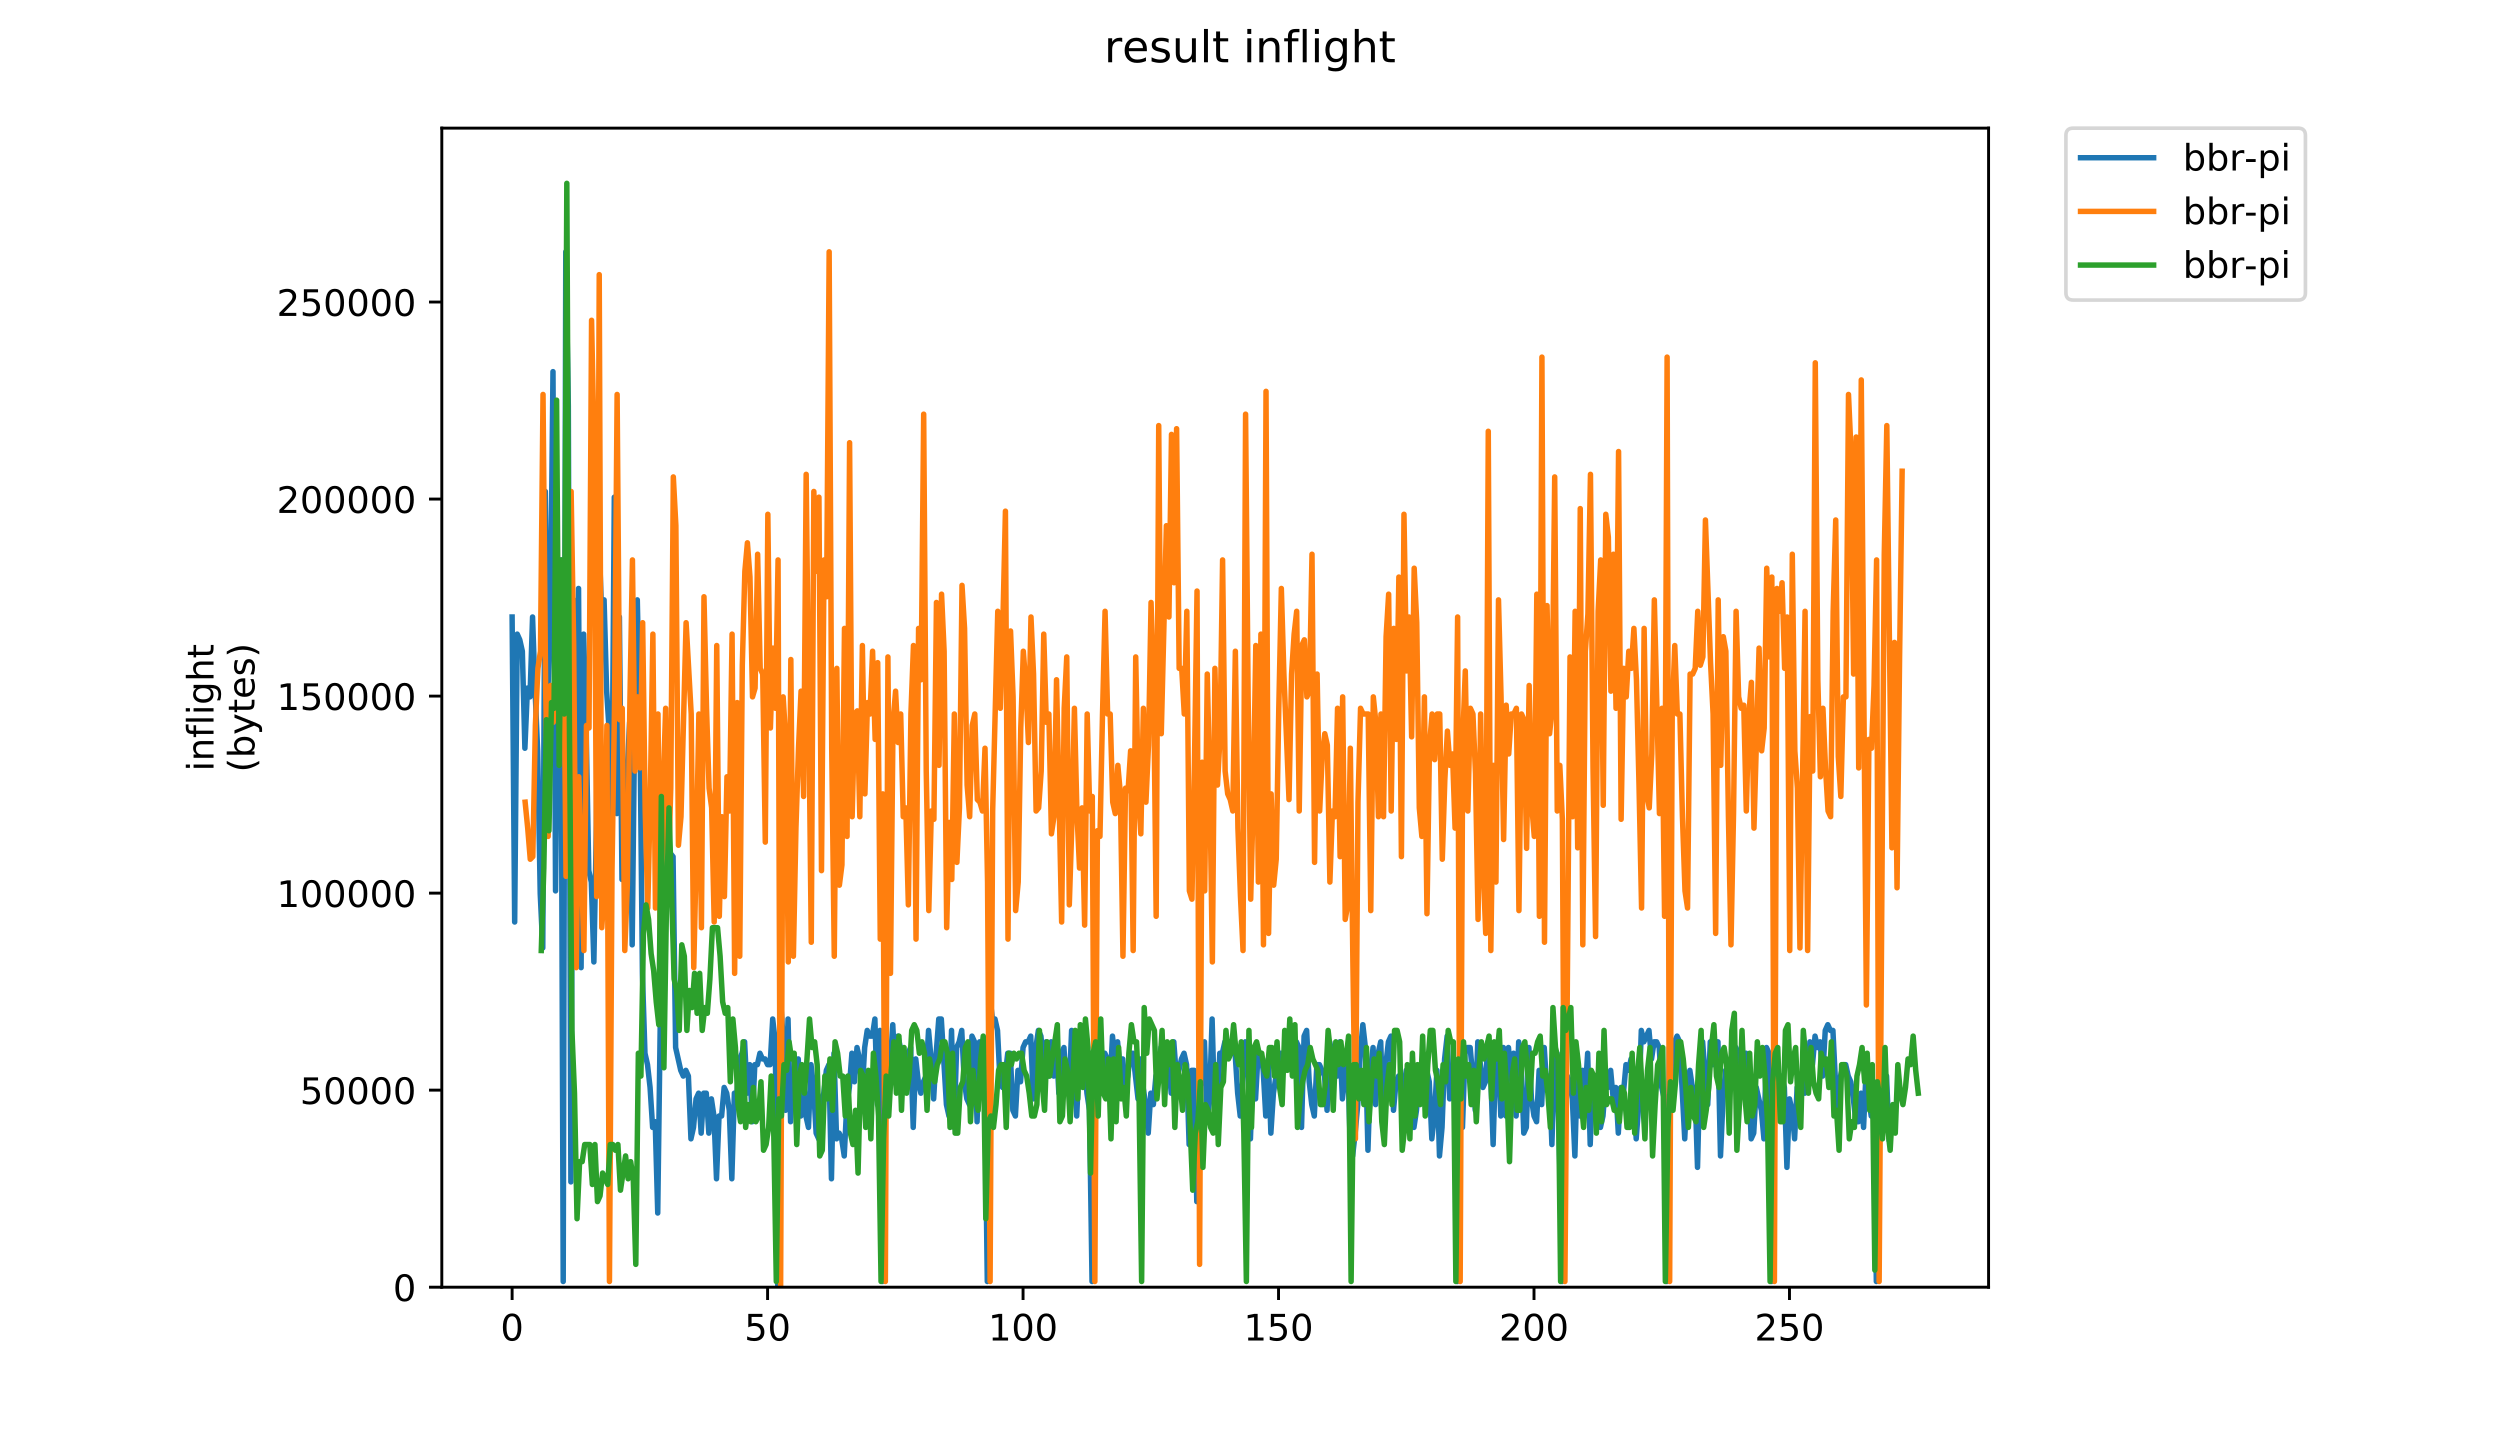 <?xml version="1.0" encoding="utf-8" standalone="no"?>
<!DOCTYPE svg PUBLIC "-//W3C//DTD SVG 1.1//EN"
  "http://www.w3.org/Graphics/SVG/1.1/DTD/svg11.dtd">
<!-- Created with matplotlib (https://matplotlib.org/) -->
<svg height="396pt" version="1.1" viewBox="0 0 684 396" width="684pt" xmlns="http://www.w3.org/2000/svg" xmlns:xlink="http://www.w3.org/1999/xlink">
 <defs>
  <style type="text/css">
*{stroke-linecap:butt;stroke-linejoin:round;}
  </style>
 </defs>
 <g id="figure_1">
  <g id="patch_1">
   <path d="M 0 396 
L 684 396 
L 684 0 
L 0 0 
z
" style="fill:#ffffff;"/>
  </g>
  <g id="axes_1">
   <g id="patch_2">
    <path d="M 120.879 352.174 
L 544.074 352.174 
L 544.074 35.062 
L 120.879 35.062 
z
" style="fill:#ffffff;"/>
   </g>
   <g id="matplotlib.axis_1">
    <g id="xtick_1">
     <g id="line2d_1">
      <defs>
       <path d="M 0 0 
L 0 3.5 
" id="m78204a8c95" style="stroke:#000000;stroke-width:0.8;"/>
      </defs>
      <g>
       <use style="stroke:#000000;stroke-width:0.8;" x="140.115" xlink:href="#m78204a8c95" y="352.174"/>
      </g>
     </g>
     <g id="text_1">
      <!-- 0 -->
      <defs>
       <path d="M 31.781 66.406 
Q 24.172 66.406 20.328 58.906 
Q 16.5 51.422 16.5 36.375 
Q 16.5 21.391 20.328 13.891 
Q 24.172 6.391 31.781 6.391 
Q 39.453 6.391 43.281 13.891 
Q 47.125 21.391 47.125 36.375 
Q 47.125 51.422 43.281 58.906 
Q 39.453 66.406 31.781 66.406 
z
M 31.781 74.219 
Q 44.047 74.219 50.516 64.516 
Q 56.984 54.828 56.984 36.375 
Q 56.984 17.969 50.516 8.266 
Q 44.047 -1.422 31.781 -1.422 
Q 19.531 -1.422 13.062 8.266 
Q 6.594 17.969 6.594 36.375 
Q 6.594 54.828 13.062 64.516 
Q 19.531 74.219 31.781 74.219 
z
" id="DejaVuSans-48"/>
      </defs>
      <g transform="translate(136.933 366.773)scale(0.1 -0.1)">
       <use xlink:href="#DejaVuSans-48"/>
      </g>
     </g>
    </g>
    <g id="xtick_2">
     <g id="line2d_2">
      <g>
       <use style="stroke:#000000;stroke-width:0.8;" x="210.012" xlink:href="#m78204a8c95" y="352.174"/>
      </g>
     </g>
     <g id="text_2">
      <!-- 50 -->
      <defs>
       <path d="M 10.797 72.906 
L 49.516 72.906 
L 49.516 64.594 
L 19.828 64.594 
L 19.828 46.734 
Q 21.969 47.469 24.109 47.828 
Q 26.266 48.188 28.422 48.188 
Q 40.625 48.188 47.75 41.5 
Q 54.891 34.812 54.891 23.391 
Q 54.891 11.625 47.562 5.094 
Q 40.234 -1.422 26.906 -1.422 
Q 22.312 -1.422 17.547 -0.641 
Q 12.797 0.141 7.719 1.703 
L 7.719 11.625 
Q 12.109 9.234 16.797 8.062 
Q 21.484 6.891 26.703 6.891 
Q 35.156 6.891 40.078 11.328 
Q 45.016 15.766 45.016 23.391 
Q 45.016 31 40.078 35.438 
Q 35.156 39.891 26.703 39.891 
Q 22.75 39.891 18.812 39.016 
Q 14.891 38.141 10.797 36.281 
z
" id="DejaVuSans-53"/>
      </defs>
      <g transform="translate(203.65 366.773)scale(0.1 -0.1)">
       <use xlink:href="#DejaVuSans-53"/>
       <use x="63.623" xlink:href="#DejaVuSans-48"/>
      </g>
     </g>
    </g>
    <g id="xtick_3">
     <g id="line2d_3">
      <g>
       <use style="stroke:#000000;stroke-width:0.8;" x="279.909" xlink:href="#m78204a8c95" y="352.174"/>
      </g>
     </g>
     <g id="text_3">
      <!-- 100 -->
      <defs>
       <path d="M 12.406 8.297 
L 28.516 8.297 
L 28.516 63.922 
L 10.984 60.406 
L 10.984 69.391 
L 28.422 72.906 
L 38.281 72.906 
L 38.281 8.297 
L 54.391 8.297 
L 54.391 0 
L 12.406 0 
z
" id="DejaVuSans-49"/>
      </defs>
      <g transform="translate(270.366 366.773)scale(0.1 -0.1)">
       <use xlink:href="#DejaVuSans-49"/>
       <use x="63.623" xlink:href="#DejaVuSans-48"/>
       <use x="127.246" xlink:href="#DejaVuSans-48"/>
      </g>
     </g>
    </g>
    <g id="xtick_4">
     <g id="line2d_4">
      <g>
       <use style="stroke:#000000;stroke-width:0.8;" x="349.807" xlink:href="#m78204a8c95" y="352.174"/>
      </g>
     </g>
     <g id="text_4">
      <!-- 150 -->
      <g transform="translate(340.263 366.773)scale(0.1 -0.1)">
       <use xlink:href="#DejaVuSans-49"/>
       <use x="63.623" xlink:href="#DejaVuSans-53"/>
       <use x="127.246" xlink:href="#DejaVuSans-48"/>
      </g>
     </g>
    </g>
    <g id="xtick_5">
     <g id="line2d_5">
      <g>
       <use style="stroke:#000000;stroke-width:0.8;" x="419.704" xlink:href="#m78204a8c95" y="352.174"/>
      </g>
     </g>
     <g id="text_5">
      <!-- 200 -->
      <defs>
       <path d="M 19.188 8.297 
L 53.609 8.297 
L 53.609 0 
L 7.328 0 
L 7.328 8.297 
Q 12.938 14.109 22.625 23.891 
Q 32.328 33.688 34.812 36.531 
Q 39.547 41.844 41.422 45.531 
Q 43.312 49.219 43.312 52.781 
Q 43.312 58.594 39.234 62.25 
Q 35.156 65.922 28.609 65.922 
Q 23.969 65.922 18.812 64.312 
Q 13.672 62.703 7.812 59.422 
L 7.812 69.391 
Q 13.766 71.781 18.938 73 
Q 24.125 74.219 28.422 74.219 
Q 39.75 74.219 46.484 68.547 
Q 53.219 62.891 53.219 53.422 
Q 53.219 48.922 51.531 44.891 
Q 49.859 40.875 45.406 35.406 
Q 44.188 33.984 37.641 27.219 
Q 31.109 20.453 19.188 8.297 
z
" id="DejaVuSans-50"/>
      </defs>
      <g transform="translate(410.16 366.773)scale(0.1 -0.1)">
       <use xlink:href="#DejaVuSans-50"/>
       <use x="63.623" xlink:href="#DejaVuSans-48"/>
       <use x="127.246" xlink:href="#DejaVuSans-48"/>
      </g>
     </g>
    </g>
    <g id="xtick_6">
     <g id="line2d_6">
      <g>
       <use style="stroke:#000000;stroke-width:0.8;" x="489.601" xlink:href="#m78204a8c95" y="352.174"/>
      </g>
     </g>
     <g id="text_6">
      <!-- 250 -->
      <g transform="translate(480.057 366.773)scale(0.1 -0.1)">
       <use xlink:href="#DejaVuSans-50"/>
       <use x="63.623" xlink:href="#DejaVuSans-53"/>
       <use x="127.246" xlink:href="#DejaVuSans-48"/>
      </g>
     </g>
    </g>
   </g>
   <g id="matplotlib.axis_2">
    <g id="ytick_1">
     <g id="line2d_7">
      <defs>
       <path d="M 0 0 
L -3.5 0 
" id="m76b44f656f" style="stroke:#000000;stroke-width:0.8;"/>
      </defs>
      <g>
       <use style="stroke:#000000;stroke-width:0.8;" x="120.879" xlink:href="#m76b44f656f" y="352.174"/>
      </g>
     </g>
     <g id="text_7">
      <!-- 0 -->
      <g transform="translate(107.516 355.973)scale(0.1 -0.1)">
       <use xlink:href="#DejaVuSans-48"/>
      </g>
     </g>
    </g>
    <g id="ytick_2">
     <g id="line2d_8">
      <g>
       <use style="stroke:#000000;stroke-width:0.8;" x="120.879" xlink:href="#m76b44f656f" y="298.267"/>
      </g>
     </g>
     <g id="text_8">
      <!-- 50000 -->
      <g transform="translate(82.066 302.066)scale(0.1 -0.1)">
       <use xlink:href="#DejaVuSans-53"/>
       <use x="63.623" xlink:href="#DejaVuSans-48"/>
       <use x="127.246" xlink:href="#DejaVuSans-48"/>
       <use x="190.869" xlink:href="#DejaVuSans-48"/>
       <use x="254.492" xlink:href="#DejaVuSans-48"/>
      </g>
     </g>
    </g>
    <g id="ytick_3">
     <g id="line2d_9">
      <g>
       <use style="stroke:#000000;stroke-width:0.8;" x="120.879" xlink:href="#m76b44f656f" y="244.359"/>
      </g>
     </g>
     <g id="text_9">
      <!-- 100000 -->
      <g transform="translate(75.704 248.158)scale(0.1 -0.1)">
       <use xlink:href="#DejaVuSans-49"/>
       <use x="63.623" xlink:href="#DejaVuSans-48"/>
       <use x="127.246" xlink:href="#DejaVuSans-48"/>
       <use x="190.869" xlink:href="#DejaVuSans-48"/>
       <use x="254.492" xlink:href="#DejaVuSans-48"/>
       <use x="318.115" xlink:href="#DejaVuSans-48"/>
      </g>
     </g>
    </g>
    <g id="ytick_4">
     <g id="line2d_10">
      <g>
       <use style="stroke:#000000;stroke-width:0.8;" x="120.879" xlink:href="#m76b44f656f" y="190.452"/>
      </g>
     </g>
     <g id="text_10">
      <!-- 150000 -->
      <g transform="translate(75.704 194.251)scale(0.1 -0.1)">
       <use xlink:href="#DejaVuSans-49"/>
       <use x="63.623" xlink:href="#DejaVuSans-53"/>
       <use x="127.246" xlink:href="#DejaVuSans-48"/>
       <use x="190.869" xlink:href="#DejaVuSans-48"/>
       <use x="254.492" xlink:href="#DejaVuSans-48"/>
       <use x="318.115" xlink:href="#DejaVuSans-48"/>
      </g>
     </g>
    </g>
    <g id="ytick_5">
     <g id="line2d_11">
      <g>
       <use style="stroke:#000000;stroke-width:0.8;" x="120.879" xlink:href="#m76b44f656f" y="136.544"/>
      </g>
     </g>
     <g id="text_11">
      <!-- 200000 -->
      <g transform="translate(75.704 140.344)scale(0.1 -0.1)">
       <use xlink:href="#DejaVuSans-50"/>
       <use x="63.623" xlink:href="#DejaVuSans-48"/>
       <use x="127.246" xlink:href="#DejaVuSans-48"/>
       <use x="190.869" xlink:href="#DejaVuSans-48"/>
       <use x="254.492" xlink:href="#DejaVuSans-48"/>
       <use x="318.115" xlink:href="#DejaVuSans-48"/>
      </g>
     </g>
    </g>
    <g id="ytick_6">
     <g id="line2d_12">
      <g>
       <use style="stroke:#000000;stroke-width:0.8;" x="120.879" xlink:href="#m76b44f656f" y="82.637"/>
      </g>
     </g>
     <g id="text_12">
      <!-- 250000 -->
      <g transform="translate(75.704 86.436)scale(0.1 -0.1)">
       <use xlink:href="#DejaVuSans-50"/>
       <use x="63.623" xlink:href="#DejaVuSans-53"/>
       <use x="127.246" xlink:href="#DejaVuSans-48"/>
       <use x="190.869" xlink:href="#DejaVuSans-48"/>
       <use x="254.492" xlink:href="#DejaVuSans-48"/>
       <use x="318.115" xlink:href="#DejaVuSans-48"/>
      </g>
     </g>
    </g>
    <g id="text_13">
     <!-- inflight -->
     <defs>
      <path d="M 9.422 54.688 
L 18.406 54.688 
L 18.406 0 
L 9.422 0 
z
M 9.422 75.984 
L 18.406 75.984 
L 18.406 64.594 
L 9.422 64.594 
z
" id="DejaVuSans-105"/>
      <path d="M 54.891 33.016 
L 54.891 0 
L 45.906 0 
L 45.906 32.719 
Q 45.906 40.484 42.875 44.328 
Q 39.844 48.188 33.797 48.188 
Q 26.516 48.188 22.312 43.547 
Q 18.109 38.922 18.109 30.906 
L 18.109 0 
L 9.078 0 
L 9.078 54.688 
L 18.109 54.688 
L 18.109 46.188 
Q 21.344 51.125 25.703 53.562 
Q 30.078 56 35.797 56 
Q 45.219 56 50.047 50.172 
Q 54.891 44.344 54.891 33.016 
z
" id="DejaVuSans-110"/>
      <path d="M 37.109 75.984 
L 37.109 68.5 
L 28.516 68.5 
Q 23.688 68.5 21.797 66.547 
Q 19.922 64.594 19.922 59.516 
L 19.922 54.688 
L 34.719 54.688 
L 34.719 47.703 
L 19.922 47.703 
L 19.922 0 
L 10.891 0 
L 10.891 47.703 
L 2.297 47.703 
L 2.297 54.688 
L 10.891 54.688 
L 10.891 58.5 
Q 10.891 67.625 15.141 71.797 
Q 19.391 75.984 28.609 75.984 
z
" id="DejaVuSans-102"/>
      <path d="M 9.422 75.984 
L 18.406 75.984 
L 18.406 0 
L 9.422 0 
z
" id="DejaVuSans-108"/>
      <path d="M 45.406 27.984 
Q 45.406 37.75 41.375 43.109 
Q 37.359 48.484 30.078 48.484 
Q 22.859 48.484 18.828 43.109 
Q 14.797 37.75 14.797 27.984 
Q 14.797 18.266 18.828 12.891 
Q 22.859 7.516 30.078 7.516 
Q 37.359 7.516 41.375 12.891 
Q 45.406 18.266 45.406 27.984 
z
M 54.391 6.781 
Q 54.391 -7.172 48.188 -13.984 
Q 42 -20.797 29.203 -20.797 
Q 24.469 -20.797 20.266 -20.094 
Q 16.062 -19.391 12.109 -17.922 
L 12.109 -9.188 
Q 16.062 -11.328 19.922 -12.344 
Q 23.781 -13.375 27.781 -13.375 
Q 36.625 -13.375 41.016 -8.766 
Q 45.406 -4.156 45.406 5.172 
L 45.406 9.625 
Q 42.625 4.781 38.281 2.391 
Q 33.938 0 27.875 0 
Q 17.828 0 11.672 7.656 
Q 5.516 15.328 5.516 27.984 
Q 5.516 40.672 11.672 48.328 
Q 17.828 56 27.875 56 
Q 33.938 56 38.281 53.609 
Q 42.625 51.219 45.406 46.391 
L 45.406 54.688 
L 54.391 54.688 
z
" id="DejaVuSans-103"/>
      <path d="M 54.891 33.016 
L 54.891 0 
L 45.906 0 
L 45.906 32.719 
Q 45.906 40.484 42.875 44.328 
Q 39.844 48.188 33.797 48.188 
Q 26.516 48.188 22.312 43.547 
Q 18.109 38.922 18.109 30.906 
L 18.109 0 
L 9.078 0 
L 9.078 75.984 
L 18.109 75.984 
L 18.109 46.188 
Q 21.344 51.125 25.703 53.562 
Q 30.078 56 35.797 56 
Q 45.219 56 50.047 50.172 
Q 54.891 44.344 54.891 33.016 
z
" id="DejaVuSans-104"/>
      <path d="M 18.312 70.219 
L 18.312 54.688 
L 36.812 54.688 
L 36.812 47.703 
L 18.312 47.703 
L 18.312 18.016 
Q 18.312 11.328 20.141 9.422 
Q 21.969 7.516 27.594 7.516 
L 36.812 7.516 
L 36.812 0 
L 27.594 0 
Q 17.188 0 13.234 3.875 
Q 9.281 7.766 9.281 18.016 
L 9.281 47.703 
L 2.688 47.703 
L 2.688 54.688 
L 9.281 54.688 
L 9.281 70.219 
z
" id="DejaVuSans-116"/>
     </defs>
     <g transform="translate(58.426 211.018)rotate(-90)scale(0.1 -0.1)">
      <use xlink:href="#DejaVuSans-105"/>
      <use x="27.783" xlink:href="#DejaVuSans-110"/>
      <use x="91.162" xlink:href="#DejaVuSans-102"/>
      <use x="126.367" xlink:href="#DejaVuSans-108"/>
      <use x="154.15" xlink:href="#DejaVuSans-105"/>
      <use x="181.934" xlink:href="#DejaVuSans-103"/>
      <use x="245.41" xlink:href="#DejaVuSans-104"/>
      <use x="308.789" xlink:href="#DejaVuSans-116"/>
     </g>
     <!-- (bytes) -->
     <defs>
      <path d="M 31 75.875 
Q 24.469 64.656 21.281 53.656 
Q 18.109 42.672 18.109 31.391 
Q 18.109 20.125 21.312 9.062 
Q 24.516 -2 31 -13.188 
L 23.188 -13.188 
Q 15.875 -1.703 12.234 9.375 
Q 8.594 20.453 8.594 31.391 
Q 8.594 42.281 12.203 53.312 
Q 15.828 64.359 23.188 75.875 
z
" id="DejaVuSans-40"/>
      <path d="M 48.688 27.297 
Q 48.688 37.203 44.609 42.844 
Q 40.531 48.484 33.406 48.484 
Q 26.266 48.484 22.188 42.844 
Q 18.109 37.203 18.109 27.297 
Q 18.109 17.391 22.188 11.75 
Q 26.266 6.109 33.406 6.109 
Q 40.531 6.109 44.609 11.75 
Q 48.688 17.391 48.688 27.297 
z
M 18.109 46.391 
Q 20.953 51.266 25.266 53.625 
Q 29.594 56 35.594 56 
Q 45.562 56 51.781 48.094 
Q 58.016 40.188 58.016 27.297 
Q 58.016 14.406 51.781 6.484 
Q 45.562 -1.422 35.594 -1.422 
Q 29.594 -1.422 25.266 0.953 
Q 20.953 3.328 18.109 8.203 
L 18.109 0 
L 9.078 0 
L 9.078 75.984 
L 18.109 75.984 
z
" id="DejaVuSans-98"/>
      <path d="M 32.172 -5.078 
Q 28.375 -14.844 24.75 -17.812 
Q 21.141 -20.797 15.094 -20.797 
L 7.906 -20.797 
L 7.906 -13.281 
L 13.188 -13.281 
Q 16.891 -13.281 18.938 -11.516 
Q 21 -9.766 23.484 -3.219 
L 25.094 0.875 
L 2.984 54.688 
L 12.5 54.688 
L 29.594 11.922 
L 46.688 54.688 
L 56.203 54.688 
z
" id="DejaVuSans-121"/>
      <path d="M 56.203 29.594 
L 56.203 25.203 
L 14.891 25.203 
Q 15.484 15.922 20.484 11.062 
Q 25.484 6.203 34.422 6.203 
Q 39.594 6.203 44.453 7.469 
Q 49.312 8.734 54.109 11.281 
L 54.109 2.781 
Q 49.266 0.734 44.188 -0.344 
Q 39.109 -1.422 33.891 -1.422 
Q 20.797 -1.422 13.156 6.188 
Q 5.516 13.812 5.516 26.812 
Q 5.516 40.234 12.766 48.109 
Q 20.016 56 32.328 56 
Q 43.359 56 49.781 48.891 
Q 56.203 41.797 56.203 29.594 
z
M 47.219 32.234 
Q 47.125 39.594 43.094 43.984 
Q 39.062 48.391 32.422 48.391 
Q 24.906 48.391 20.391 44.141 
Q 15.875 39.891 15.188 32.172 
z
" id="DejaVuSans-101"/>
      <path d="M 44.281 53.078 
L 44.281 44.578 
Q 40.484 46.531 36.375 47.5 
Q 32.281 48.484 27.875 48.484 
Q 21.188 48.484 17.844 46.438 
Q 14.5 44.391 14.5 40.281 
Q 14.5 37.156 16.891 35.375 
Q 19.281 33.594 26.516 31.984 
L 29.594 31.297 
Q 39.156 29.25 43.188 25.516 
Q 47.219 21.781 47.219 15.094 
Q 47.219 7.469 41.188 3.016 
Q 35.156 -1.422 24.609 -1.422 
Q 20.219 -1.422 15.453 -0.562 
Q 10.688 0.297 5.422 2 
L 5.422 11.281 
Q 10.406 8.688 15.234 7.391 
Q 20.062 6.109 24.812 6.109 
Q 31.156 6.109 34.562 8.281 
Q 37.984 10.453 37.984 14.406 
Q 37.984 18.062 35.516 20.016 
Q 33.062 21.969 24.703 23.781 
L 21.578 24.516 
Q 13.234 26.266 9.516 29.906 
Q 5.812 33.547 5.812 39.891 
Q 5.812 47.609 11.281 51.797 
Q 16.75 56 26.812 56 
Q 31.781 56 36.172 55.266 
Q 40.578 54.547 44.281 53.078 
z
" id="DejaVuSans-115"/>
      <path d="M 8.016 75.875 
L 15.828 75.875 
Q 23.141 64.359 26.781 53.312 
Q 30.422 42.281 30.422 31.391 
Q 30.422 20.453 26.781 9.375 
Q 23.141 -1.703 15.828 -13.188 
L 8.016 -13.188 
Q 14.5 -2 17.703 9.062 
Q 20.906 20.125 20.906 31.391 
Q 20.906 42.672 17.703 53.656 
Q 14.5 64.656 8.016 75.875 
z
" id="DejaVuSans-41"/>
     </defs>
     <g transform="translate(69.624 211.295)rotate(-90)scale(0.1 -0.1)">
      <use xlink:href="#DejaVuSans-40"/>
      <use x="39.014" xlink:href="#DejaVuSans-98"/>
      <use x="102.49" xlink:href="#DejaVuSans-121"/>
      <use x="161.67" xlink:href="#DejaVuSans-116"/>
      <use x="200.879" xlink:href="#DejaVuSans-101"/>
      <use x="262.402" xlink:href="#DejaVuSans-115"/>
      <use x="314.502" xlink:href="#DejaVuSans-41"/>
     </g>
    </g>
   </g>
   <g id="line2d_13">
    <path clip-path="url(#p2847fdeff5)" d="M 140.115 168.811 
L 140.814 252.26 
L 141.513 173.495 
L 142.212 175.056 
L 142.911 178.178 
L 143.61 204.718 
L 144.309 188.252 
L 145.008 190.667 
L 145.707 168.811 
L 146.405 189.106 
L 147.104 205.425 
L 147.803 244.454 
L 148.502 259.358 
L 149.201 134.466 
L 149.9 189.106 
L 150.599 168.811 
L 151.298 101.681 
L 151.997 243.747 
L 152.696 168.811 
L 153.395 153.2 
L 154.094 350.613 
L 154.793 68.897 
L 155.492 111.048 
L 156.191 323.366 
L 156.89 164.128 
L 157.589 201.596 
L 158.288 161.005 
L 158.987 264.749 
L 159.686 173.495 
L 160.385 200.034 
L 161.084 238.209 
L 161.783 241.332 
L 162.482 263.188 
L 163.181 225.72 
L 163.88 146.955 
L 164.579 167.25 
L 165.278 164.128 
L 165.977 189.106 
L 166.676 200.034 
L 167.375 228.843 
L 168.074 136.027 
L 168.773 222.598 
L 169.472 168.811 
L 170.171 240.625 
L 170.87 223.452 
L 171.569 211.67 
L 172.267 197.619 
L 172.966 258.505 
L 173.665 195.351 
L 174.364 164.128 
L 175.063 196.912 
L 175.762 266.31 
L 176.461 288.167 
L 177.16 291.289 
L 177.859 297.534 
L 178.558 308.462 
L 179.257 306.901 
L 179.956 331.879 
L 180.655 278.8 
L 181.354 246.015 
L 182.053 239.771 
L 182.752 235.087 
L 183.451 233.526 
L 184.15 234.38 
L 184.849 286.605 
L 186.247 292.85 
L 186.946 294.411 
L 187.645 292.85 
L 188.344 294.411 
L 189.043 311.584 
L 189.742 308.462 
L 190.441 300.656 
L 191.14 299.095 
L 191.839 310.023 
L 192.538 299.095 
L 193.237 299.095 
L 193.936 310.023 
L 194.635 300.656 
L 195.334 305.339 
L 196.033 322.512 
L 196.732 305.339 
L 197.431 305.339 
L 198.129 297.534 
L 198.828 299.095 
L 199.527 303.778 
L 200.226 322.512 
L 200.925 299.095 
L 201.624 299.095 
L 202.323 289.728 
L 203.022 288.167 
L 203.721 285.044 
L 204.42 299.095 
L 205.119 291.289 
L 205.818 306.901 
L 206.517 291.289 
L 207.216 291.289 
L 207.915 288.167 
L 208.614 289.728 
L 209.313 289.728 
L 210.012 291.289 
L 210.711 291.289 
L 211.41 278.8 
L 212.109 285.044 
L 212.808 352.174 
L 213.507 272.555 
L 214.206 283.483 
L 214.905 303.778 
L 215.604 278.8 
L 216.303 306.901 
L 217.002 294.411 
L 217.701 302.217 
L 218.4 289.728 
L 219.099 305.339 
L 219.798 294.411 
L 220.497 305.339 
L 221.196 308.462 
L 221.895 291.289 
L 222.594 297.534 
L 223.293 310.023 
L 223.991 311.584 
L 224.69 300.656 
L 225.389 299.095 
L 226.088 292.85 
L 226.787 291.289 
L 227.486 322.512 
L 228.185 288.167 
L 228.884 311.584 
L 229.583 310.023 
L 230.282 311.584 
L 230.981 316.267 
L 231.68 302.217 
L 232.379 297.534 
L 233.078 288.167 
L 233.777 295.972 
L 234.476 286.605 
L 235.175 289.728 
L 235.874 299.095 
L 236.573 286.605 
L 237.272 281.922 
L 237.971 283.483 
L 238.67 283.483 
L 239.369 278.8 
L 240.068 302.217 
L 240.767 281.922 
L 241.466 350.613 
L 242.165 283.483 
L 242.864 302.217 
L 244.262 280.361 
L 244.961 294.411 
L 245.66 283.483 
L 246.359 286.605 
L 247.757 295.972 
L 248.456 288.167 
L 249.155 286.605 
L 249.853 308.462 
L 250.552 289.728 
L 251.251 295.972 
L 251.95 299.095 
L 252.649 295.972 
L 253.348 294.411 
L 254.047 281.922 
L 254.746 289.728 
L 255.445 300.656 
L 256.144 288.167 
L 256.843 278.8 
L 257.542 278.8 
L 258.94 302.217 
L 259.639 305.339 
L 260.338 281.922 
L 261.037 308.462 
L 261.736 286.605 
L 262.435 285.044 
L 263.134 281.922 
L 263.833 295.972 
L 264.532 300.656 
L 265.231 302.217 
L 265.93 283.483 
L 266.629 285.044 
L 267.328 306.901 
L 268.027 285.044 
L 268.726 297.534 
L 269.425 295.972 
L 270.124 350.613 
L 270.823 272.555 
L 271.522 278.8 
L 272.221 278.8 
L 272.92 281.922 
L 273.619 295.972 
L 274.318 297.534 
L 275.016 294.411 
L 275.715 288.167 
L 276.414 288.167 
L 277.113 303.778 
L 277.812 305.339 
L 278.511 292.85 
L 279.21 295.972 
L 279.909 286.605 
L 280.608 285.044 
L 281.307 285.044 
L 282.006 283.483 
L 282.705 300.656 
L 283.404 286.605 
L 284.103 281.922 
L 284.802 283.483 
L 285.501 291.289 
L 286.2 285.044 
L 286.899 294.411 
L 287.598 285.044 
L 288.297 294.411 
L 288.996 285.044 
L 289.695 299.095 
L 290.394 288.167 
L 291.093 286.605 
L 291.792 297.534 
L 292.491 299.095 
L 293.19 281.922 
L 293.889 286.605 
L 294.588 305.339 
L 295.287 289.728 
L 295.986 295.972 
L 296.685 289.728 
L 297.384 299.095 
L 298.083 303.778 
L 298.782 350.613 
L 299.481 295.972 
L 300.18 303.778 
L 300.878 291.289 
L 301.577 292.85 
L 302.276 288.167 
L 302.975 289.728 
L 303.674 297.534 
L 304.373 283.483 
L 305.072 289.728 
L 305.771 285.044 
L 306.47 292.85 
L 307.169 289.728 
L 307.868 297.534 
L 308.567 294.411 
L 309.266 288.167 
L 309.965 288.167 
L 311.363 300.656 
L 312.062 289.728 
L 312.761 297.534 
L 313.46 302.217 
L 314.159 310.023 
L 314.858 299.095 
L 315.557 302.217 
L 316.256 294.411 
L 316.955 292.85 
L 317.654 286.605 
L 318.353 288.167 
L 319.052 291.289 
L 319.751 291.289 
L 320.45 299.095 
L 321.149 285.044 
L 321.848 294.411 
L 322.547 292.85 
L 323.246 289.728 
L 323.945 288.167 
L 324.644 291.289 
L 325.343 313.145 
L 326.042 292.85 
L 326.74 292.85 
L 327.439 328.757 
L 328.138 300.656 
L 328.837 291.289 
L 329.536 285.044 
L 330.235 306.901 
L 330.934 300.656 
L 331.633 278.8 
L 332.332 303.778 
L 333.031 305.339 
L 333.73 288.167 
L 334.429 288.167 
L 335.128 285.044 
L 336.526 285.044 
L 337.225 288.167 
L 337.924 288.167 
L 338.623 299.095 
L 339.322 305.339 
L 340.021 295.972 
L 340.72 285.044 
L 341.419 288.167 
L 342.118 311.584 
L 342.817 291.289 
L 343.516 300.656 
L 344.215 288.167 
L 344.914 288.167 
L 345.613 292.85 
L 346.312 305.339 
L 347.011 289.728 
L 347.71 310.023 
L 348.409 299.095 
L 349.108 294.411 
L 349.807 288.167 
L 350.506 288.167 
L 351.205 292.85 
L 351.904 288.167 
L 352.602 285.044 
L 354 288.167 
L 354.699 285.044 
L 355.398 286.605 
L 356.097 308.462 
L 356.796 283.483 
L 357.495 281.922 
L 358.194 295.972 
L 358.893 302.217 
L 359.592 305.339 
L 360.291 291.289 
L 360.99 291.289 
L 362.388 294.411 
L 363.087 303.778 
L 363.786 285.044 
L 365.883 294.411 
L 366.582 285.044 
L 367.281 300.656 
L 368.679 288.167 
L 369.378 311.584 
L 370.077 316.267 
L 370.776 310.023 
L 371.475 302.217 
L 372.174 288.167 
L 372.873 280.361 
L 373.572 286.605 
L 374.271 314.706 
L 374.97 292.85 
L 375.669 286.605 
L 376.368 302.217 
L 377.067 288.167 
L 377.765 285.044 
L 378.464 306.901 
L 379.163 291.289 
L 379.862 285.044 
L 380.561 283.483 
L 381.26 303.778 
L 381.959 295.972 
L 382.658 294.411 
L 384.056 297.534 
L 384.755 292.85 
L 385.454 299.095 
L 386.153 300.656 
L 386.852 308.462 
L 387.551 303.778 
L 388.25 294.411 
L 388.949 291.289 
L 389.648 300.656 
L 390.347 292.85 
L 391.046 295.972 
L 391.745 311.584 
L 392.444 305.339 
L 393.143 292.85 
L 393.842 316.267 
L 394.541 308.462 
L 395.24 289.728 
L 395.939 283.483 
L 396.638 300.656 
L 397.337 294.411 
L 398.036 295.972 
L 398.735 350.613 
L 399.434 300.656 
L 400.133 308.462 
L 400.832 288.167 
L 401.531 286.605 
L 402.23 286.605 
L 402.929 294.411 
L 403.627 303.778 
L 404.326 285.044 
L 405.724 297.534 
L 406.423 295.972 
L 407.122 285.044 
L 407.821 292.85 
L 408.52 313.145 
L 409.219 289.728 
L 409.918 286.605 
L 410.617 305.339 
L 411.316 286.605 
L 412.015 305.339 
L 412.714 286.605 
L 413.413 294.411 
L 414.112 288.167 
L 414.811 305.339 
L 415.51 285.044 
L 416.209 291.289 
L 416.908 310.023 
L 417.607 308.462 
L 418.306 286.605 
L 419.005 300.656 
L 419.704 305.339 
L 420.403 306.901 
L 421.102 292.85 
L 421.801 302.217 
L 422.5 286.605 
L 423.199 297.534 
L 423.898 294.411 
L 424.597 313.145 
L 425.296 291.289 
L 425.995 288.167 
L 426.694 316.267 
L 427.393 350.613 
L 428.092 305.339 
L 428.791 294.411 
L 429.489 295.972 
L 430.188 300.656 
L 430.887 316.267 
L 431.586 291.289 
L 432.285 305.339 
L 432.984 292.85 
L 433.683 299.095 
L 434.382 288.167 
L 435.081 313.145 
L 435.78 294.411 
L 437.178 294.411 
L 437.877 308.462 
L 438.576 305.339 
L 439.275 295.972 
L 439.974 297.534 
L 440.673 292.85 
L 441.372 300.656 
L 442.071 297.534 
L 442.77 310.023 
L 443.469 297.534 
L 444.168 299.095 
L 444.867 291.289 
L 445.566 292.85 
L 446.265 289.728 
L 446.964 297.534 
L 447.663 311.584 
L 448.362 302.217 
L 449.061 281.922 
L 449.76 285.044 
L 451.158 281.922 
L 451.857 289.728 
L 452.556 285.044 
L 453.255 285.044 
L 453.954 286.605 
L 454.652 297.534 
L 455.351 300.656 
L 456.05 350.613 
L 456.749 286.605 
L 457.448 299.095 
L 458.147 285.044 
L 458.846 283.483 
L 459.545 285.044 
L 460.943 311.584 
L 461.642 297.534 
L 462.341 292.85 
L 463.04 297.534 
L 463.739 297.534 
L 464.438 319.39 
L 465.137 291.289 
L 465.836 285.044 
L 466.535 294.411 
L 467.234 302.217 
L 467.933 285.044 
L 468.632 291.289 
L 469.331 285.044 
L 470.03 285.044 
L 470.729 316.267 
L 471.428 300.656 
L 472.127 292.85 
L 472.826 299.095 
L 474.224 286.605 
L 474.923 286.605 
L 475.622 288.167 
L 476.321 295.972 
L 477.02 288.167 
L 477.719 288.167 
L 478.418 294.411 
L 479.117 311.584 
L 479.816 310.023 
L 480.514 297.534 
L 481.912 303.778 
L 482.611 311.584 
L 483.31 286.605 
L 484.009 288.167 
L 484.708 350.613 
L 485.407 292.85 
L 486.106 300.656 
L 486.805 295.972 
L 487.504 294.411 
L 488.203 297.534 
L 488.902 319.39 
L 489.601 300.656 
L 490.3 303.778 
L 490.999 311.584 
L 491.698 297.534 
L 492.397 302.217 
L 493.096 294.411 
L 493.795 299.095 
L 494.494 297.534 
L 495.193 285.044 
L 495.892 291.289 
L 496.591 283.483 
L 497.29 286.605 
L 497.989 285.044 
L 498.688 294.411 
L 499.387 281.922 
L 500.086 280.361 
L 500.785 281.922 
L 501.484 281.922 
L 502.183 295.972 
L 502.882 305.339 
L 503.581 294.411 
L 504.28 291.289 
L 504.979 291.289 
L 505.678 294.411 
L 506.376 295.972 
L 507.075 300.656 
L 507.774 306.901 
L 508.473 306.901 
L 509.172 299.095 
L 509.871 308.462 
L 510.57 292.85 
L 511.269 300.656 
L 511.968 305.339 
L 512.667 295.972 
L 513.366 350.613 
L 514.065 311.584 
L 514.764 288.167 
L 515.463 300.656 
L 516.162 294.411 
L 516.861 311.584 
L 516.861 311.584 
" style="fill:none;stroke:#1f77b4;stroke-linecap:square;stroke-width:1.5;"/>
   </g>
   <g id="line2d_14">
    <path clip-path="url(#p2847fdeff5)" d="M 143.68 219.476 
L 144.378 226.574 
L 145.077 235.087 
L 145.776 234.38 
L 146.475 198.473 
L 147.174 182.862 
L 147.873 178.178 
L 148.572 107.926 
L 149.271 187.545 
L 149.97 228.843 
L 150.669 187.545 
L 151.368 197.619 
L 152.067 190.667 
L 152.766 187.545 
L 153.465 170.372 
L 154.164 162.567 
L 154.863 239.771 
L 155.562 211.67 
L 156.261 134.466 
L 156.96 176.617 
L 157.659 264.749 
L 158.358 212.524 
L 159.756 260.066 
L 160.455 198.473 
L 161.154 199.181 
L 161.853 87.631 
L 162.552 121.976 
L 163.251 245.308 
L 163.95 75.142 
L 164.649 253.821 
L 165.348 242.893 
L 166.047 198.473 
L 166.746 350.613 
L 167.445 238.209 
L 168.144 192.229 
L 168.843 107.926 
L 169.541 196.912 
L 170.24 193.79 
L 170.939 260.066 
L 171.638 242.186 
L 172.337 192.229 
L 173.036 153.2 
L 173.735 210.963 
L 174.434 190.667 
L 175.133 210.109 
L 175.832 170.372 
L 176.531 221.891 
L 177.23 248.43 
L 177.929 217.207 
L 178.628 173.495 
L 179.327 248.43 
L 180.026 195.351 
L 180.725 264.749 
L 181.424 215.646 
L 182.123 193.79 
L 182.822 239.771 
L 183.521 215.646 
L 184.22 130.489 
L 184.919 143.833 
L 185.618 231.258 
L 186.317 223.452 
L 187.715 170.372 
L 189.113 195.351 
L 189.812 264.749 
L 190.511 233.526 
L 191.21 195.351 
L 191.909 253.821 
L 192.608 163.274 
L 193.307 193.79 
L 194.006 215.646 
L 194.705 221.037 
L 195.403 252.26 
L 196.102 176.617 
L 196.801 250.699 
L 197.5 223.452 
L 198.199 245.308 
L 198.898 212.524 
L 199.597 221.891 
L 200.296 173.495 
L 200.995 266.31 
L 201.694 192.229 
L 202.393 261.627 
L 203.092 182.008 
L 203.791 156.322 
L 204.49 148.516 
L 205.189 157.883 
L 205.888 190.667 
L 206.587 188.252 
L 207.286 151.638 
L 207.985 182.862 
L 208.684 184.423 
L 209.383 230.404 
L 210.082 140.71 
L 210.781 199.181 
L 211.48 177.324 
L 212.179 193.79 
L 212.878 153.2 
L 213.577 352.174 
L 214.276 190.667 
L 214.975 202.303 
L 215.674 263.188 
L 216.373 180.447 
L 217.072 261.627 
L 217.771 226.574 
L 218.47 204.718 
L 219.169 189.106 
L 219.868 217.914 
L 220.567 129.782 
L 221.964 257.797 
L 222.663 134.466 
L 223.362 156.322 
L 224.061 136.027 
L 224.76 238.209 
L 225.459 153.2 
L 226.158 163.274 
L 226.857 68.897 
L 227.556 204.718 
L 228.255 261.627 
L 228.954 182.862 
L 229.653 242.186 
L 230.352 236.648 
L 231.051 171.934 
L 231.75 228.843 
L 232.449 121.123 
L 233.148 223.452 
L 233.847 195.351 
L 234.546 194.497 
L 235.245 223.452 
L 235.944 176.617 
L 236.643 217.207 
L 237.342 192.229 
L 238.041 195.351 
L 238.74 178.178 
L 239.439 202.303 
L 240.138 181.3 
L 240.837 256.943 
L 241.536 217.207 
L 242.235 350.613 
L 242.934 179.739 
L 243.633 266.31 
L 244.332 197.619 
L 245.031 189.106 
L 245.73 203.157 
L 246.429 195.351 
L 247.127 223.452 
L 247.826 221.037 
L 248.525 247.576 
L 249.224 195.351 
L 249.923 176.617 
L 250.622 256.943 
L 251.321 171.934 
L 252.02 185.984 
L 252.719 113.317 
L 253.418 210.963 
L 254.117 249.138 
L 254.816 221.891 
L 255.515 224.159 
L 256.214 164.835 
L 256.913 209.401 
L 257.612 162.567 
L 258.311 178.178 
L 259.01 253.821 
L 259.709 225.013 
L 260.408 240.625 
L 261.107 195.351 
L 261.806 235.941 
L 262.505 221.037 
L 263.204 160.152 
L 263.903 171.934 
L 264.602 214.792 
L 265.301 223.452 
L 266 198.473 
L 266.699 195.351 
L 267.398 218.768 
L 268.097 219.476 
L 268.796 221.891 
L 269.495 204.718 
L 270.194 241.332 
L 270.893 350.613 
L 271.592 221.891 
L 272.989 167.25 
L 273.688 193.79 
L 274.387 170.372 
L 275.086 139.856 
L 275.785 256.943 
L 276.484 172.641 
L 277.183 190.667 
L 277.882 249.138 
L 278.581 241.332 
L 279.28 199.181 
L 279.979 178.178 
L 280.678 187.545 
L 281.377 203.157 
L 282.076 168.811 
L 282.775 184.423 
L 283.474 221.891 
L 284.173 221.037 
L 284.872 210.963 
L 285.571 173.495 
L 286.27 197.619 
L 286.969 195.351 
L 287.668 228.135 
L 288.367 223.452 
L 289.066 185.984 
L 290.464 252.26 
L 291.163 193.79 
L 291.862 179.739 
L 292.561 247.576 
L 293.26 225.72 
L 293.959 193.79 
L 294.658 222.598 
L 295.357 237.502 
L 296.056 221.037 
L 296.755 253.114 
L 297.454 195.351 
L 298.152 221.891 
L 298.851 217.914 
L 299.55 350.613 
L 300.249 227.281 
L 300.948 228.843 
L 301.647 195.351 
L 302.346 167.25 
L 303.045 195.351 
L 303.744 195.351 
L 304.443 219.476 
L 305.142 222.598 
L 305.841 209.401 
L 306.54 217.207 
L 307.239 261.627 
L 307.938 215.646 
L 308.637 216.353 
L 309.336 205.425 
L 310.035 260.066 
L 310.734 179.739 
L 311.433 217.207 
L 312.132 228.135 
L 312.831 193.79 
L 313.53 219.476 
L 314.229 203.864 
L 314.928 164.835 
L 315.627 185.984 
L 316.326 250.699 
L 317.025 116.439 
L 317.724 200.742 
L 319.122 143.833 
L 319.821 168.811 
L 320.52 118.854 
L 321.219 159.444 
L 321.918 117.293 
L 322.617 182.862 
L 323.316 182.862 
L 324.014 195.351 
L 324.713 167.25 
L 325.412 243.747 
L 326.111 246.015 
L 326.81 208.547 
L 327.509 161.713 
L 328.208 345.93 
L 328.907 208.547 
L 329.606 243.747 
L 330.305 184.423 
L 331.004 214.792 
L 331.703 263.188 
L 332.402 182.862 
L 333.101 214.792 
L 333.8 201.596 
L 334.499 153.2 
L 335.198 210.963 
L 335.897 217.207 
L 336.596 218.768 
L 337.295 221.891 
L 337.994 178.178 
L 338.693 226.574 
L 339.392 245.308 
L 340.091 260.066 
L 340.79 113.317 
L 341.489 190.667 
L 342.188 246.015 
L 342.887 218.768 
L 343.586 176.617 
L 344.285 241.332 
L 344.984 173.495 
L 345.683 258.505 
L 346.382 107.072 
L 347.081 255.382 
L 347.78 217.207 
L 348.479 242.186 
L 349.178 235.087 
L 349.876 193.79 
L 350.575 161.005 
L 351.274 184.423 
L 352.672 218.768 
L 353.371 184.423 
L 354.07 173.495 
L 354.769 167.25 
L 355.468 221.891 
L 356.167 176.617 
L 356.866 175.056 
L 357.565 190.667 
L 358.264 189.106 
L 358.963 151.638 
L 359.662 235.941 
L 360.361 184.423 
L 361.06 221.891 
L 361.759 206.986 
L 362.458 200.742 
L 363.157 203.864 
L 363.856 241.332 
L 364.555 221.891 
L 365.254 223.452 
L 365.953 193.79 
L 366.652 234.38 
L 367.351 190.667 
L 368.05 251.553 
L 368.749 247.576 
L 369.448 204.718 
L 370.147 263.188 
L 370.846 311.584 
L 371.545 219.476 
L 372.244 193.79 
L 372.943 195.351 
L 374.341 195.351 
L 375.039 249.138 
L 375.738 190.667 
L 376.437 197.619 
L 377.136 223.452 
L 377.835 195.351 
L 378.534 223.452 
L 379.233 174.202 
L 379.932 162.567 
L 380.631 221.891 
L 381.33 171.934 
L 382.029 202.303 
L 382.728 157.883 
L 383.427 234.38 
L 384.126 140.71 
L 384.825 183.569 
L 385.524 168.811 
L 386.223 201.596 
L 386.922 155.468 
L 387.621 170.372 
L 388.32 221.037 
L 389.019 228.843 
L 389.718 190.667 
L 390.417 249.992 
L 391.116 203.864 
L 391.815 195.351 
L 392.514 207.84 
L 393.213 195.351 
L 393.912 195.351 
L 394.611 235.087 
L 395.31 213.231 
L 396.009 200.034 
L 396.708 209.401 
L 397.407 206.279 
L 398.106 226.574 
L 398.805 168.811 
L 399.504 350.613 
L 400.203 202.303 
L 400.901 183.569 
L 401.6 221.891 
L 402.299 193.79 
L 402.998 195.351 
L 403.697 211.67 
L 404.396 251.553 
L 405.095 195.351 
L 405.794 237.502 
L 406.493 255.382 
L 407.192 118 
L 407.891 260.066 
L 408.59 209.401 
L 409.289 241.332 
L 409.988 164.128 
L 410.687 190.667 
L 411.386 229.696 
L 412.085 192.936 
L 412.784 206.279 
L 413.483 195.351 
L 414.182 195.351 
L 414.881 193.79 
L 415.58 249.138 
L 416.279 195.351 
L 416.978 196.912 
L 417.677 232.111 
L 418.376 187.545 
L 419.075 220.329 
L 419.774 228.843 
L 420.473 162.567 
L 421.172 250.699 
L 421.871 97.705 
L 422.57 257.797 
L 423.269 165.689 
L 423.968 200.742 
L 424.667 193.79 
L 425.366 130.489 
L 426.065 221.891 
L 426.763 209.401 
L 427.462 224.159 
L 428.161 350.613 
L 429.559 179.739 
L 430.258 223.452 
L 430.957 167.25 
L 431.656 231.965 
L 432.355 139.149 
L 433.054 258.505 
L 433.753 178.178 
L 434.452 167.957 
L 435.151 129.782 
L 435.85 210.109 
L 436.549 256.236 
L 437.248 167.25 
L 437.947 153.2 
L 438.646 220.329 
L 439.345 140.71 
L 440.044 146.955 
L 440.743 189.106 
L 441.442 151.638 
L 442.141 193.79 
L 442.84 123.538 
L 443.539 224.159 
L 444.238 182.862 
L 444.937 190.667 
L 445.636 178.178 
L 446.335 182.862 
L 447.034 171.934 
L 447.733 185.984 
L 448.432 214.792 
L 449.131 248.43 
L 449.83 171.934 
L 450.529 217.207 
L 451.228 221.037 
L 451.927 206.279 
L 452.625 164.128 
L 454.023 222.598 
L 454.722 193.79 
L 455.421 250.699 
L 456.12 97.705 
L 456.819 350.613 
L 457.518 195.351 
L 458.217 176.617 
L 458.916 195.351 
L 459.615 195.351 
L 460.314 223.452 
L 461.013 243.747 
L 461.712 248.43 
L 462.411 184.423 
L 463.11 184.423 
L 463.809 182.862 
L 464.508 167.25 
L 465.207 182.008 
L 465.906 179.739 
L 466.605 142.271 
L 468.003 181.3 
L 468.702 195.351 
L 469.401 255.382 
L 470.1 164.128 
L 470.799 209.401 
L 471.498 174.202 
L 472.197 178.178 
L 472.896 223.452 
L 473.595 258.505 
L 474.294 222.598 
L 474.993 167.25 
L 475.692 190.667 
L 476.391 193.79 
L 477.09 192.936 
L 477.788 221.891 
L 478.487 195.351 
L 479.186 186.691 
L 479.885 226.574 
L 481.283 177.324 
L 481.982 205.425 
L 482.681 199.181 
L 483.38 155.468 
L 484.079 179.739 
L 484.778 157.883 
L 485.477 350.613 
L 486.176 161.005 
L 486.875 167.25 
L 487.574 159.444 
L 488.273 182.862 
L 488.972 168.811 
L 489.671 260.066 
L 490.37 151.638 
L 491.069 205.425 
L 491.768 215.646 
L 492.467 259.358 
L 493.865 167.25 
L 494.564 260.066 
L 495.263 196.058 
L 495.962 210.963 
L 496.661 99.266 
L 497.36 185.984 
L 498.059 212.524 
L 498.758 193.79 
L 499.457 210.109 
L 500.156 221.891 
L 500.855 223.452 
L 501.554 167.25 
L 502.253 142.271 
L 502.952 206.986 
L 503.65 217.914 
L 504.349 190.667 
L 505.048 190.667 
L 505.747 107.926 
L 506.446 123.538 
L 507.145 184.423 
L 507.844 119.561 
L 508.543 210.109 
L 509.242 103.95 
L 510.64 274.97 
L 511.339 202.303 
L 512.038 204.718 
L 512.737 187.545 
L 513.436 153.2 
L 514.135 350.613 
L 515.533 151.638 
L 516.232 116.439 
L 517.63 231.965 
L 518.329 175.763 
L 519.028 242.893 
L 519.727 179.739 
L 520.426 128.928 
L 520.426 128.928 
" style="fill:none;stroke:#ff7f0e;stroke-linecap:square;stroke-width:1.5;"/>
   </g>
   <g id="line2d_15">
    <path clip-path="url(#p2847fdeff5)" d="M 148.091 260.066 
L 148.79 237.502 
L 149.489 196.912 
L 150.188 227.281 
L 150.887 192.229 
L 151.586 193.79 
L 152.285 109.487 
L 152.984 209.401 
L 153.683 153.2 
L 154.382 195.351 
L 155.081 50.163 
L 155.78 196.912 
L 156.479 281.922 
L 157.178 299.095 
L 157.877 333.44 
L 158.576 317.829 
L 159.275 317.829 
L 159.974 313.145 
L 161.372 313.145 
L 162.071 324.073 
L 162.77 313.145 
L 163.469 328.757 
L 164.168 327.196 
L 164.867 320.951 
L 166.265 324.073 
L 166.964 313.145 
L 167.663 313.145 
L 168.362 314.706 
L 169.061 313.145 
L 169.76 325.634 
L 171.158 316.267 
L 171.856 322.512 
L 172.555 317.829 
L 173.254 322.512 
L 173.953 345.93 
L 174.652 288.167 
L 175.351 294.411 
L 176.05 255.382 
L 176.749 247.576 
L 177.448 251.553 
L 178.147 260.92 
L 178.846 265.603 
L 179.545 274.116 
L 180.244 280.361 
L 180.943 217.914 
L 181.642 292.143 
L 182.341 248.43 
L 183.04 221.037 
L 184.438 267.872 
L 185.137 270.994 
L 185.836 281.922 
L 186.535 258.505 
L 187.234 261.627 
L 187.933 281.922 
L 188.632 270.994 
L 189.331 275.677 
L 190.03 266.31 
L 190.729 277.238 
L 191.428 266.31 
L 192.127 281.922 
L 192.826 275.677 
L 193.525 277.238 
L 194.224 267.872 
L 194.923 253.821 
L 196.321 253.821 
L 197.02 261.627 
L 197.718 274.116 
L 198.417 277.238 
L 199.116 275.677 
L 199.815 295.972 
L 200.514 278.8 
L 201.213 286.605 
L 201.912 302.217 
L 202.611 306.901 
L 203.31 285.044 
L 204.009 308.462 
L 204.708 302.217 
L 205.407 306.901 
L 206.106 297.534 
L 206.805 306.901 
L 207.504 305.339 
L 208.203 295.972 
L 208.902 314.706 
L 209.601 313.145 
L 210.3 308.462 
L 210.999 294.411 
L 211.698 310.023 
L 212.397 350.613 
L 213.096 300.656 
L 213.795 305.339 
L 214.494 291.289 
L 215.193 292.85 
L 215.892 285.044 
L 216.591 289.728 
L 217.29 288.167 
L 217.989 313.145 
L 218.688 294.411 
L 219.387 291.289 
L 220.086 299.095 
L 220.785 289.728 
L 221.484 278.8 
L 222.183 286.605 
L 222.882 285.044 
L 223.58 291.289 
L 224.279 316.267 
L 224.978 314.706 
L 225.677 294.411 
L 226.376 300.656 
L 227.075 289.728 
L 227.774 303.778 
L 228.473 285.044 
L 229.172 288.167 
L 229.871 294.411 
L 230.57 294.411 
L 231.269 305.339 
L 231.968 294.411 
L 232.667 310.023 
L 233.366 313.145 
L 234.065 303.778 
L 234.764 320.951 
L 235.463 292.85 
L 236.162 294.411 
L 236.861 308.462 
L 237.56 292.85 
L 238.259 311.584 
L 238.958 288.167 
L 239.657 294.411 
L 240.356 305.339 
L 241.055 350.613 
L 241.754 311.584 
L 242.453 294.411 
L 243.152 305.339 
L 243.851 292.85 
L 244.55 285.044 
L 245.249 299.095 
L 245.948 283.483 
L 246.647 303.778 
L 247.346 286.605 
L 248.045 299.095 
L 248.744 294.411 
L 249.442 281.922 
L 250.141 280.361 
L 250.84 281.922 
L 251.539 288.167 
L 252.238 285.044 
L 252.937 288.167 
L 253.636 303.778 
L 254.335 289.728 
L 255.034 294.411 
L 255.733 295.972 
L 256.432 291.289 
L 257.131 289.728 
L 257.83 285.044 
L 258.529 285.044 
L 259.228 288.167 
L 259.927 308.462 
L 260.626 288.167 
L 261.325 310.023 
L 262.024 310.023 
L 262.723 297.534 
L 263.422 295.972 
L 264.121 286.605 
L 264.82 285.044 
L 265.519 306.901 
L 266.218 292.85 
L 266.917 300.656 
L 267.616 303.778 
L 268.315 289.728 
L 269.014 283.483 
L 269.713 333.44 
L 270.412 306.901 
L 271.111 305.339 
L 271.81 308.462 
L 272.509 302.217 
L 273.208 292.85 
L 273.907 291.289 
L 274.605 291.289 
L 275.304 308.462 
L 276.003 288.167 
L 276.702 291.289 
L 277.401 288.167 
L 278.1 289.728 
L 278.799 288.167 
L 279.498 288.167 
L 280.197 292.85 
L 280.896 294.411 
L 281.595 299.095 
L 282.294 305.339 
L 282.993 305.339 
L 283.692 302.217 
L 284.391 281.922 
L 285.09 295.972 
L 285.789 303.778 
L 286.488 285.044 
L 287.187 294.411 
L 289.284 280.361 
L 289.983 306.901 
L 290.682 305.339 
L 291.381 289.728 
L 292.08 292.85 
L 292.779 306.901 
L 293.478 295.972 
L 294.177 281.922 
L 294.876 300.656 
L 295.575 280.361 
L 296.274 297.534 
L 296.973 278.8 
L 297.672 286.605 
L 298.371 320.951 
L 299.07 288.167 
L 299.769 285.044 
L 300.467 305.339 
L 301.166 278.8 
L 301.865 299.095 
L 302.564 300.656 
L 303.263 289.728 
L 303.962 311.584 
L 304.661 289.728 
L 305.36 306.901 
L 306.059 286.605 
L 306.758 300.656 
L 307.457 297.534 
L 308.156 305.339 
L 308.855 288.167 
L 309.554 280.361 
L 310.253 285.044 
L 310.952 285.044 
L 311.651 300.656 
L 312.35 350.613 
L 313.049 275.677 
L 313.748 288.167 
L 314.447 278.8 
L 315.845 281.922 
L 316.544 300.656 
L 317.243 292.85 
L 317.942 281.922 
L 318.641 302.217 
L 319.34 285.044 
L 320.039 291.289 
L 320.738 285.044 
L 321.437 308.462 
L 322.136 291.289 
L 322.835 295.972 
L 323.534 303.778 
L 324.233 291.289 
L 324.932 294.411 
L 325.631 308.462 
L 326.329 325.634 
L 327.028 310.023 
L 327.727 306.901 
L 328.426 295.972 
L 329.125 319.39 
L 329.824 302.217 
L 330.523 303.778 
L 331.222 308.462 
L 331.921 310.023 
L 332.62 291.289 
L 333.319 313.145 
L 334.018 297.534 
L 334.717 295.972 
L 335.416 281.922 
L 336.115 289.728 
L 336.814 288.167 
L 337.513 280.361 
L 338.212 288.167 
L 338.911 291.289 
L 339.61 285.044 
L 340.309 310.023 
L 341.008 350.613 
L 341.707 281.922 
L 342.406 308.462 
L 343.105 286.605 
L 343.804 285.044 
L 344.503 288.167 
L 345.202 288.167 
L 345.901 292.85 
L 346.6 294.411 
L 347.299 286.605 
L 347.998 286.605 
L 348.697 294.411 
L 349.396 285.044 
L 350.095 297.534 
L 350.794 302.217 
L 351.493 281.922 
L 352.191 292.85 
L 352.89 278.8 
L 353.589 294.411 
L 354.288 280.361 
L 354.987 308.462 
L 355.686 300.656 
L 356.385 295.972 
L 357.084 292.85 
L 357.783 291.289 
L 358.482 286.605 
L 359.181 289.728 
L 360.579 292.85 
L 361.278 302.217 
L 361.977 302.217 
L 362.676 295.972 
L 363.375 281.922 
L 364.074 288.167 
L 364.773 303.778 
L 365.472 285.044 
L 366.171 291.289 
L 366.87 285.044 
L 367.569 291.289 
L 368.268 289.728 
L 368.967 283.483 
L 369.666 350.613 
L 370.365 291.289 
L 371.064 291.289 
L 371.763 300.656 
L 372.462 292.85 
L 373.161 302.217 
L 373.86 286.605 
L 374.559 306.901 
L 375.258 295.972 
L 375.957 289.728 
L 376.656 294.411 
L 377.354 288.167 
L 378.053 306.901 
L 378.752 313.145 
L 379.451 297.534 
L 380.15 291.289 
L 380.849 302.217 
L 381.548 281.922 
L 382.247 281.922 
L 382.946 285.044 
L 383.645 314.706 
L 384.344 308.462 
L 385.043 291.289 
L 385.742 311.584 
L 386.441 288.167 
L 387.14 305.339 
L 387.839 291.289 
L 388.538 302.217 
L 389.237 283.483 
L 389.936 305.339 
L 390.635 291.289 
L 391.334 281.922 
L 392.033 281.922 
L 392.732 292.85 
L 393.431 295.972 
L 394.13 302.217 
L 394.829 291.289 
L 395.528 295.972 
L 396.227 281.922 
L 396.926 285.044 
L 397.625 285.044 
L 398.324 350.613 
L 399.023 289.728 
L 399.722 300.656 
L 400.421 285.044 
L 401.12 294.411 
L 401.819 291.289 
L 402.518 302.217 
L 403.216 292.85 
L 403.915 306.901 
L 404.614 292.85 
L 405.313 285.044 
L 406.012 289.728 
L 407.41 283.483 
L 408.109 300.656 
L 408.808 285.044 
L 409.507 289.728 
L 410.206 281.922 
L 410.905 300.656 
L 411.604 288.167 
L 412.303 299.095 
L 413.002 317.829 
L 413.701 294.411 
L 414.4 289.728 
L 415.099 303.778 
L 415.798 303.778 
L 416.497 286.605 
L 417.196 285.044 
L 418.594 300.656 
L 419.293 288.167 
L 419.992 288.167 
L 420.691 285.044 
L 421.39 283.483 
L 422.089 294.411 
L 422.788 292.85 
L 423.487 299.095 
L 424.186 308.462 
L 424.885 275.677 
L 425.584 286.605 
L 426.283 289.728 
L 426.982 350.613 
L 427.681 275.677 
L 428.38 281.922 
L 429.777 275.677 
L 430.476 299.095 
L 431.175 285.044 
L 431.874 291.289 
L 432.573 300.656 
L 433.272 308.462 
L 433.971 297.534 
L 434.67 303.778 
L 435.369 292.85 
L 436.068 294.411 
L 436.767 310.023 
L 437.466 288.167 
L 438.165 306.901 
L 438.864 281.922 
L 439.563 302.217 
L 440.262 300.656 
L 440.961 300.656 
L 441.66 303.778 
L 442.359 303.778 
L 443.058 306.901 
L 443.757 297.534 
L 444.456 299.095 
L 445.155 308.462 
L 445.854 308.462 
L 446.553 288.167 
L 447.252 310.023 
L 447.951 294.411 
L 448.65 286.605 
L 450.048 311.584 
L 450.747 292.85 
L 451.446 286.605 
L 452.145 316.267 
L 452.844 302.217 
L 453.543 291.289 
L 454.242 289.728 
L 454.94 286.605 
L 455.639 350.613 
L 456.338 308.462 
L 457.037 295.972 
L 457.736 303.778 
L 458.435 295.972 
L 459.134 285.044 
L 459.833 285.044 
L 460.532 289.728 
L 461.231 297.534 
L 461.93 308.462 
L 462.629 297.534 
L 463.328 305.339 
L 464.027 306.901 
L 464.726 291.289 
L 465.425 281.922 
L 466.124 308.462 
L 466.823 303.778 
L 467.522 297.534 
L 468.221 286.605 
L 468.92 280.361 
L 469.619 294.411 
L 470.318 297.534 
L 471.017 288.167 
L 471.716 286.605 
L 472.415 291.289 
L 473.114 310.023 
L 473.813 281.922 
L 474.512 277.238 
L 475.211 314.706 
L 475.91 302.217 
L 476.609 281.922 
L 477.308 299.095 
L 478.007 306.901 
L 478.706 288.167 
L 479.405 305.339 
L 480.103 302.217 
L 480.802 285.044 
L 481.501 294.411 
L 482.2 286.605 
L 482.899 294.411 
L 483.598 306.901 
L 484.297 350.613 
L 484.996 295.972 
L 485.695 288.167 
L 486.394 286.605 
L 487.093 306.901 
L 487.792 306.901 
L 488.491 281.922 
L 489.19 280.361 
L 489.889 295.972 
L 490.588 289.728 
L 491.287 286.605 
L 491.986 302.217 
L 492.685 308.462 
L 493.384 281.922 
L 494.083 289.728 
L 494.782 299.095 
L 495.481 286.605 
L 496.18 295.972 
L 496.879 299.095 
L 497.578 300.656 
L 498.277 288.167 
L 498.976 291.289 
L 499.675 289.728 
L 500.374 297.534 
L 501.073 285.044 
L 501.772 305.339 
L 502.471 303.778 
L 503.17 314.706 
L 503.869 291.289 
L 504.568 291.289 
L 505.267 294.411 
L 505.965 311.584 
L 506.664 306.901 
L 507.363 308.462 
L 508.062 294.411 
L 508.761 291.289 
L 509.46 286.605 
L 510.159 295.972 
L 510.858 288.167 
L 511.557 303.778 
L 512.256 291.289 
L 512.955 347.491 
L 513.654 295.972 
L 514.353 300.656 
L 515.052 311.584 
L 515.751 286.605 
L 516.45 308.462 
L 517.149 314.706 
L 517.848 302.217 
L 518.547 310.023 
L 519.246 291.289 
L 519.945 299.095 
L 520.644 302.217 
L 521.343 297.534 
L 522.042 289.728 
L 522.741 291.289 
L 523.44 283.483 
L 524.139 292.85 
L 524.838 299.095 
L 524.838 299.095 
" style="fill:none;stroke:#2ca02c;stroke-linecap:square;stroke-width:1.5;"/>
   </g>
   <g id="patch_3">
    <path d="M 120.879 352.174 
L 120.879 35.062 
" style="fill:none;stroke:#000000;stroke-linecap:square;stroke-linejoin:miter;stroke-width:0.8;"/>
   </g>
   <g id="patch_4">
    <path d="M 544.074 352.174 
L 544.074 35.062 
" style="fill:none;stroke:#000000;stroke-linecap:square;stroke-linejoin:miter;stroke-width:0.8;"/>
   </g>
   <g id="patch_5">
    <path d="M 120.879 352.174 
L 544.074 352.174 
" style="fill:none;stroke:#000000;stroke-linecap:square;stroke-linejoin:miter;stroke-width:0.8;"/>
   </g>
   <g id="patch_6">
    <path d="M 120.879 35.062 
L 544.074 35.062 
" style="fill:none;stroke:#000000;stroke-linecap:square;stroke-linejoin:miter;stroke-width:0.8;"/>
   </g>
   <g id="legend_1">
    <g id="patch_7">
     <path d="M 567.234 82.097 
L 628.766 82.097 
Q 630.766 82.097 630.766 80.097 
L 630.766 37.062 
Q 630.766 35.062 628.766 35.062 
L 567.234 35.062 
Q 565.234 35.062 565.234 37.062 
L 565.234 80.097 
Q 565.234 82.097 567.234 82.097 
z
" style="fill:#ffffff;opacity:0.8;stroke:#cccccc;stroke-linejoin:miter;"/>
    </g>
    <g id="line2d_16">
     <path d="M 569.234 43.161 
L 589.234 43.161 
" style="fill:none;stroke:#1f77b4;stroke-linecap:square;stroke-width:1.5;"/>
    </g>
    <g id="line2d_17"/>
    <g id="text_14">
     <!-- bbr-pi -->
     <defs>
      <path d="M 41.109 46.297 
Q 39.594 47.172 37.812 47.578 
Q 36.031 48 33.891 48 
Q 26.266 48 22.188 43.047 
Q 18.109 38.094 18.109 28.812 
L 18.109 0 
L 9.078 0 
L 9.078 54.688 
L 18.109 54.688 
L 18.109 46.188 
Q 20.953 51.172 25.484 53.578 
Q 30.031 56 36.531 56 
Q 37.453 56 38.578 55.875 
Q 39.703 55.766 41.062 55.516 
z
" id="DejaVuSans-114"/>
      <path d="M 4.891 31.391 
L 31.203 31.391 
L 31.203 23.391 
L 4.891 23.391 
z
" id="DejaVuSans-45"/>
      <path d="M 18.109 8.203 
L 18.109 -20.797 
L 9.078 -20.797 
L 9.078 54.688 
L 18.109 54.688 
L 18.109 46.391 
Q 20.953 51.266 25.266 53.625 
Q 29.594 56 35.594 56 
Q 45.562 56 51.781 48.094 
Q 58.016 40.188 58.016 27.297 
Q 58.016 14.406 51.781 6.484 
Q 45.562 -1.422 35.594 -1.422 
Q 29.594 -1.422 25.266 0.953 
Q 20.953 3.328 18.109 8.203 
z
M 48.688 27.297 
Q 48.688 37.203 44.609 42.844 
Q 40.531 48.484 33.406 48.484 
Q 26.266 48.484 22.188 42.844 
Q 18.109 37.203 18.109 27.297 
Q 18.109 17.391 22.188 11.75 
Q 26.266 6.109 33.406 6.109 
Q 40.531 6.109 44.609 11.75 
Q 48.688 17.391 48.688 27.297 
z
" id="DejaVuSans-112"/>
     </defs>
     <g transform="translate(597.234 46.661)scale(0.1 -0.1)">
      <use xlink:href="#DejaVuSans-98"/>
      <use x="63.477" xlink:href="#DejaVuSans-98"/>
      <use x="126.953" xlink:href="#DejaVuSans-114"/>
      <use x="167.973" xlink:href="#DejaVuSans-45"/>
      <use x="204.057" xlink:href="#DejaVuSans-112"/>
      <use x="267.533" xlink:href="#DejaVuSans-105"/>
     </g>
    </g>
    <g id="line2d_18">
     <path d="M 569.234 57.839 
L 589.234 57.839 
" style="fill:none;stroke:#ff7f0e;stroke-linecap:square;stroke-width:1.5;"/>
    </g>
    <g id="line2d_19"/>
    <g id="text_15">
     <!-- bbr-pi -->
     <g transform="translate(597.234 61.339)scale(0.1 -0.1)">
      <use xlink:href="#DejaVuSans-98"/>
      <use x="63.477" xlink:href="#DejaVuSans-98"/>
      <use x="126.953" xlink:href="#DejaVuSans-114"/>
      <use x="167.973" xlink:href="#DejaVuSans-45"/>
      <use x="204.057" xlink:href="#DejaVuSans-112"/>
      <use x="267.533" xlink:href="#DejaVuSans-105"/>
     </g>
    </g>
    <g id="line2d_20">
     <path d="M 569.234 72.517 
L 589.234 72.517 
" style="fill:none;stroke:#2ca02c;stroke-linecap:square;stroke-width:1.5;"/>
    </g>
    <g id="line2d_21"/>
    <g id="text_16">
     <!-- bbr-pi -->
     <g transform="translate(597.234 76.017)scale(0.1 -0.1)">
      <use xlink:href="#DejaVuSans-98"/>
      <use x="63.477" xlink:href="#DejaVuSans-98"/>
      <use x="126.953" xlink:href="#DejaVuSans-114"/>
      <use x="167.973" xlink:href="#DejaVuSans-45"/>
      <use x="204.057" xlink:href="#DejaVuSans-112"/>
      <use x="267.533" xlink:href="#DejaVuSans-105"/>
     </g>
    </g>
   </g>
  </g>
  <g id="text_17">
   <!-- result inflight -->
   <defs>
    <path d="M 8.5 21.578 
L 8.5 54.688 
L 17.484 54.688 
L 17.484 21.922 
Q 17.484 14.156 20.5 10.266 
Q 23.531 6.391 29.594 6.391 
Q 36.859 6.391 41.078 11.031 
Q 45.312 15.672 45.312 23.688 
L 45.312 54.688 
L 54.297 54.688 
L 54.297 0 
L 45.312 0 
L 45.312 8.406 
Q 42.047 3.422 37.719 1 
Q 33.406 -1.422 27.688 -1.422 
Q 18.266 -1.422 13.375 4.438 
Q 8.5 10.297 8.5 21.578 
z
M 31.109 56 
z
" id="DejaVuSans-117"/>
    <path id="DejaVuSans-32"/>
   </defs>
   <g transform="translate(302.11 17.038)scale(0.12 -0.12)">
    <use xlink:href="#DejaVuSans-114"/>
    <use x="41.082" xlink:href="#DejaVuSans-101"/>
    <use x="102.605" xlink:href="#DejaVuSans-115"/>
    <use x="154.705" xlink:href="#DejaVuSans-117"/>
    <use x="218.084" xlink:href="#DejaVuSans-108"/>
    <use x="245.867" xlink:href="#DejaVuSans-116"/>
    <use x="285.076" xlink:href="#DejaVuSans-32"/>
    <use x="316.863" xlink:href="#DejaVuSans-105"/>
    <use x="344.646" xlink:href="#DejaVuSans-110"/>
    <use x="408.025" xlink:href="#DejaVuSans-102"/>
    <use x="443.23" xlink:href="#DejaVuSans-108"/>
    <use x="471.014" xlink:href="#DejaVuSans-105"/>
    <use x="498.797" xlink:href="#DejaVuSans-103"/>
    <use x="562.273" xlink:href="#DejaVuSans-104"/>
    <use x="625.652" xlink:href="#DejaVuSans-116"/>
   </g>
  </g>
 </g>
 <defs>
  <clipPath id="p2847fdeff5">
   <rect height="317.112" width="423.195" x="120.879" y="35.062"/>
  </clipPath>
 </defs>
</svg>
